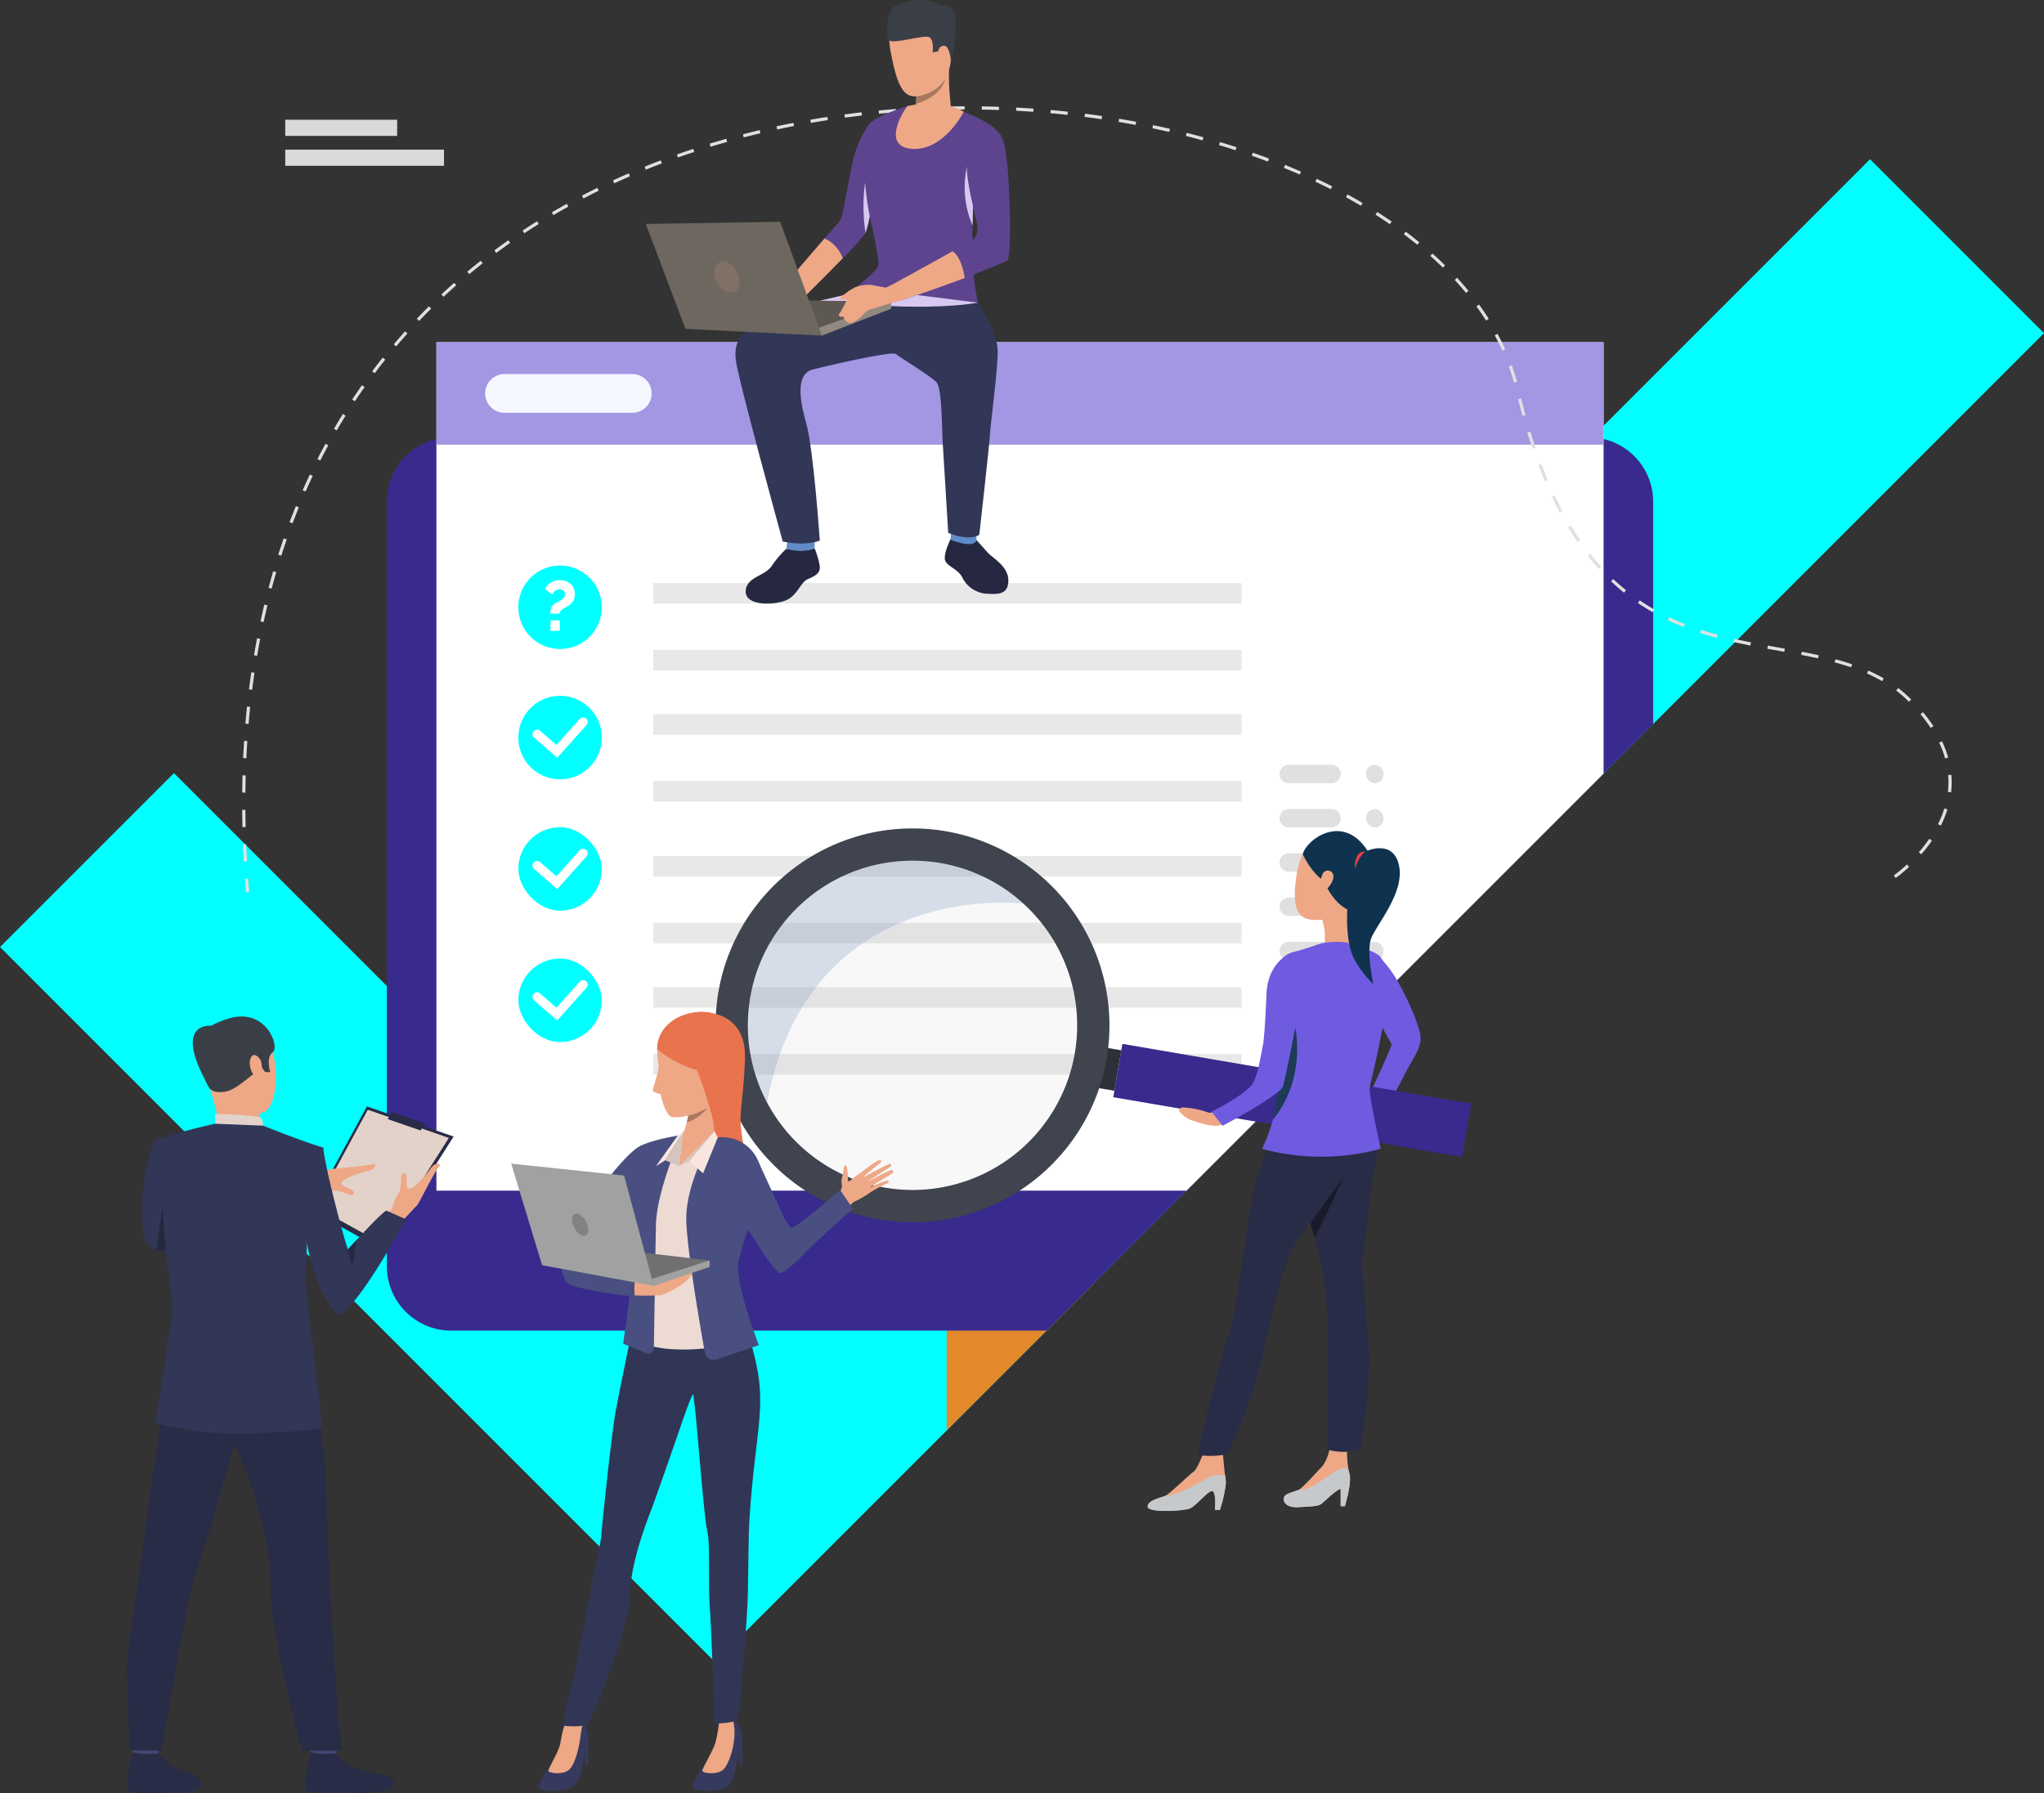 <svg xmlns="http://www.w3.org/2000/svg" width="408.72" height="358.555" viewBox="0 0 408.72 358.555">
  <rect x="0" y="0" width="408.72" height="358.555" fill="#333333" stroke="none"/>
  <g id="Grupo_56420" data-name="Grupo 56420" transform="translate(-303.931 -95.829)">
    <g id="Grupo_56222" data-name="Grupo 56222" transform="translate(303.931 127.669)">
      <path id="Trazado_103442" data-name="Trazado 103442" d="M746.384,294.49l-190.1,190.1-9.354,9.354-19.97,19.97L480.654,560.22,337.664,417.231l34.784-34.776,42.572,42.572,40.916,40.916,24.717,24.717,24.717-24.717L655.984,315.321,711.6,259.706Z" transform="translate(-337.664 -259.706)" fill="aqua"/>
    </g>
    <g id="Grupo_56223" data-name="Grupo 56223" transform="translate(493.231 318.994)">
      <path id="Trazado_103443" data-name="Trazado 103443" d="M1341.292,1244.431v33.554l-9.354,9.354-19.97,19.97v-62.879Z" transform="translate(-1311.968 -1244.431)" fill="#e3892b"/>
    </g>
    <g id="Grupo_56224" data-name="Grupo 56224" transform="translate(381.287 183.268)">
      <path id="Trazado_103444" data-name="Trazado 103444" d="M989.019,558.744V603.2l-121.3,121.3H748.686a12.881,12.881,0,0,1-12.879-12.879V558.744a12.875,12.875,0,0,1,12.879-12.879H976.14c.213,0,.418.009.631.017A12.876,12.876,0,0,1,989.019,558.744Z" transform="translate(-735.807 -545.865)" fill="#392a8d"/>
    </g>
    <g id="Grupo_56225" data-name="Grupo 56225" transform="translate(391.198 164.257)">
      <path id="Trazado_103445" data-name="Trazado 103445" d="M1020.208,448.018v86.259l-83.39,83.39h-150V448.018Z" transform="translate(-786.819 -448.018)" fill="#fff"/>
    </g>
    <g id="Grupo_56226" data-name="Grupo 56226" transform="translate(391.2 164.255)">
      <rect id="Rectángulo_5455" data-name="Rectángulo 5455" width="233.385" height="20.491" transform="translate(233.385 20.491) rotate(180)" fill="#a397e3"/>
    </g>
    <path id="Rectángulo_5456" data-name="Rectángulo 5456" d="M3.871,0H29.416a3.871,3.871,0,0,1,3.871,3.871v0a3.871,3.871,0,0,1-3.871,3.871H3.871A3.871,3.871,0,0,1,0,3.872v0A3.871,3.871,0,0,1,3.871,0Z" transform="translate(400.948 170.628)" fill="#f5f7ff"/>
    <g id="Grupo_56229" data-name="Grupo 56229" transform="translate(634.658 345.83)">
      <g id="Grupo_56228" data-name="Grupo 56228">
        <g id="Grupo_56227" data-name="Grupo 56227">
          <path id="Trazado_103446" data-name="Trazado 103446" d="M2039.9,1382.552a.021.021,0,0,1,.012,0C2039.866,1382.573,2039.859,1382.575,2039.9,1382.552Z" transform="translate(-2039.874 -1382.551)" fill="#323657"/>
        </g>
      </g>
    </g>
    <g id="Grupo_56240" data-name="Grupo 56240" transform="translate(352.36 117.087)">
      <path id="Trazado_103450" data-name="Trazado 103450" d="M587.684,362.448c-.076-.915-.147-1.84-.212-2.748l.636-.045c.064.906.135,1.828.211,2.741Zm329.87-2.9-.363-.524a26.532,26.532,0,0,0,2.623-2.175l.434.467A26.648,26.648,0,0,1,917.554,359.548Zm-330.3-3.29c-.064-1.148-.12-2.307-.165-3.445l.637-.025c.045,1.135.1,2.29.165,3.435Zm335.417-1.441-.48-.419a29.546,29.546,0,0,0,2.093-2.69l.526.361A30.257,30.257,0,0,1,922.671,354.818Zm-335.692-5.451c-.027-1.149-.045-2.309-.054-3.448l.638,0c.008,1.135.026,2.292.053,3.438Zm339.609-.3-.57-.286a20.93,20.93,0,0,0,1.276-3.139l.609.19A21.594,21.594,0,0,1,926.588,349.071Zm-339.021-6.594-.638-.006c.012-1.15.033-2.31.065-3.448l.637.018C587.6,340.174,587.579,341.331,587.567,342.477Zm341.066-.06-.633-.073a17.107,17.107,0,0,0,.114-1.962c0-.468-.02-.943-.059-1.41l.635-.053c.041.485.062.978.062,1.464A17.694,17.694,0,0,1,928.634,342.417Zm-1.187-6.767a20.093,20.093,0,0,0-1.2-3.165l.576-.275a20.761,20.761,0,0,1,1.24,3.266Zm-339.688-.045-.637-.03c.053-1.148.117-2.307.191-3.443l.636.041C587.875,333.306,587.811,334.46,587.759,335.605Zm336.807-6.07a30.356,30.356,0,0,0-2.043-2.724l.489-.41a30.976,30.976,0,0,1,2.086,2.781ZM588.2,328.747l-.635-.053c.1-1.146.206-2.3.324-3.433l.634.066C588.409,326.455,588.3,327.605,588.2,328.747ZM920.209,324.3l-.277-.273a25.1,25.1,0,0,0-2.267-1.96l.388-.506a25.718,25.718,0,0,1,2.325,2.01l.281.277Zm-331.291-2.388-.633-.079c.143-1.14.3-2.29.464-3.417l.631.092C589.216,319.632,589.06,320.777,588.918,321.914Zm325.929-1.726a31.043,31.043,0,0,0-3.03-1.536l.258-.584a31.737,31.737,0,0,1,3.093,1.568Zm-6.209-2.769c-1.031-.35-2.1-.673-3.274-.988l.165-.616c1.187.318,2.271.645,3.315,1Zm-6.607-1.795c-1.014-.223-2.115-.447-3.367-.687l.12-.626c1.257.241,2.364.466,3.384.69Zm-312.116-.508-.629-.106c.192-1.134.4-2.276.612-3.394l.626.12C590.311,312.851,590.106,313.988,589.915,315.117Zm305.364-.8-1.028-.184q-1.176-.211-2.364-.426l.114-.627q1.186.216,2.362.425l1.028.184Zm-6.782-1.251c-1.218-.242-2.323-.476-3.378-.717l.142-.622c1.049.239,2.149.472,3.36.713Zm-6.732-1.548c-1.146-.309-2.261-.64-3.315-.982l.2-.607c1.044.339,2.148.667,3.284.973Zm-6.571-2.147c-1.088-.428-2.156-.89-3.175-1.374l.274-.576c1.005.477,2.06.934,3.135,1.356Zm-283.984-1-.624-.134c.242-1.124.5-2.255.766-3.363l.62.149C591.707,306.125,591.451,307.252,591.21,308.371Zm277.742-1.976c-1-.573-1.99-1.189-2.934-1.832l.359-.527c.93.634,1.9,1.241,2.891,1.805ZM863.24,302.5c-.888-.716-1.764-1.482-2.6-2.275l.438-.463c.827.782,1.69,1.536,2.565,2.242Zm-270.425-.809-.616-.164c.3-1.11.607-2.228.927-3.322l.612.179C593.419,299.476,593.108,300.589,592.815,301.694Zm265.4-3.935c-.761-.838-1.512-1.725-2.231-2.638l.5-.394c.709.9,1.451,1.777,2.2,2.6ZM594.742,295.1l-.608-.194c.35-1.094.718-2.195,1.093-3.272l.6.21C595.456,292.919,595.09,294.015,594.742,295.1Zm259.2-2.765c-.638-.929-1.268-1.905-1.87-2.9l.546-.33c.6.987,1.219,1.953,1.85,2.871ZM597,288.62l-.6-.226c.406-1.073.831-2.154,1.263-3.21l.59.241C597.829,286.478,597.406,287.552,597,288.62Zm253.364-2.186c-.53-.992-1.052-2.029-1.551-3.083l.576-.273c.5,1.044,1.012,2.072,1.537,3.056ZM599.6,282.267l-.583-.257c.463-1.05.947-2.106,1.436-3.137l.576.273C600.543,280.172,600.063,281.221,599.6,282.267ZM847.4,280.2c-.438-1.035-.869-2.113-1.281-3.2l.6-.226c.41,1.082.838,2.152,1.272,3.18Zm-244.859-4.137-.568-.289c.52-1.021,1.062-2.048,1.609-3.052l.56.306C603.6,274.028,603.063,275.05,602.545,276.066Zm242.413-2.311c-.362-1.064-.717-2.169-1.058-3.282l.61-.186c.338,1.107.692,2.205,1.051,3.263Zm-239.125-3.714-.551-.321c.578-.991,1.178-1.985,1.782-2.955l.541.337C607,268.066,606.408,269.055,605.833,270.041Zm237.107-2.881c-.3-1.085-.592-2.208-.873-3.338l.619-.154c.279,1.125.571,2.243.869,3.323Zm-233.478-2.944-.531-.353c.633-.954,1.29-1.911,1.951-2.846l.521.368C610.746,262.314,610.093,263.266,609.463,264.215Zm231.773-3.723c-.3-1.084-.654-2.176-1.044-3.244l.6-.219c.4,1.084.752,2.191,1.059,3.291Zm-227.81-1.881-.51-.383c.689-.916,1.4-1.833,2.115-2.727l.5.4C614.819,256.788,614.111,257.7,613.426,258.611ZM838.9,254.088c-.464-1.024-.975-2.053-1.521-3.059l.561-.3c.553,1.019,1.071,2.062,1.541,3.1Zm-221.188-.837-.486-.413c.741-.873,1.505-1.747,2.272-2.6l.474.427C619.209,251.513,618.449,252.382,617.712,253.25Zm4.594-5.1-.461-.44c.791-.828,1.6-1.656,2.42-2.461l.448.454C623.9,246.5,623.092,247.326,622.306,248.15Zm213.343-.069c-.6-.949-1.247-1.9-1.921-2.83l.516-.375c.682.939,1.336,1.9,1.944,2.863Zm-208.46-4.756-.435-.466c.836-.78,1.7-1.56,2.558-2.318l.421.479C628.877,241.774,628.021,242.549,627.189,243.325Zm204.446-.782c-.713-.868-1.468-1.738-2.245-2.585l.47-.431c.785.855,1.548,1.734,2.268,2.612Zm-199.293-3.754-.408-.49c.879-.731,1.782-1.46,2.685-2.169l.394.5C634.115,237.336,633.216,238.062,632.342,238.788Zm194.667-1.294c-.8-.788-1.643-1.576-2.5-2.343l.425-.476c.866.774,1.715,1.569,2.523,2.364Zm-189.275-2.94-.38-.512c.915-.679,1.854-1.356,2.792-2.012l.366.522C639.578,233.206,638.643,233.88,637.733,234.555ZM821.9,232.925c-.873-.712-1.782-1.423-2.7-2.113l.382-.51c.928.695,1.844,1.411,2.723,2.129Zm-178.556-2.3-.352-.532c.952-.629,1.927-1.256,2.9-1.862l.337.541C645.262,229.376,644.292,230,643.344,230.625Zm173.068-1.815c-.927-.64-1.889-1.278-2.86-1.9l.343-.538c.977.623,1.946,1.266,2.88,1.91ZM649.162,227l-.323-.55c.982-.578,1.989-1.153,2.994-1.71l.309.558C651.142,225.848,650.139,226.421,649.162,227Zm161.463-1.877c-.971-.573-1.975-1.144-2.985-1.7l.306-.559c1.016.556,2.026,1.13,3,1.707Zm-155.46-1.452-.3-.565c1.013-.529,2.048-1.053,3.078-1.559l.281.572C657.2,222.618,656.173,223.14,655.165,223.667ZM804.6,221.819c-1.006-.511-2.044-1.02-3.085-1.511l.272-.577c1.047.494,2.09,1.005,3.1,1.519ZM661.33,220.638l-.267-.579c1.036-.478,2.1-.952,3.151-1.409l.253.585C663.417,219.69,662.362,220.162,661.33,220.638Zm137.062-1.753c-1.036-.454-2.1-.9-3.165-1.338l.241-.591c1.069.436,2.139.888,3.18,1.344Zm-130.755-.977-.24-.591c1.058-.429,2.139-.853,3.214-1.26l.226.6C669.767,217.058,668.69,217.48,667.637,217.908Zm124.392-1.616c-1.061-.4-2.148-.8-3.229-1.176l.211-.6c1.086.381,2.178.778,3.244,1.181Zm-117.964-.82-.213-.6c1.078-.381,2.177-.756,3.268-1.114l.2.606C676.233,214.718,675.138,215.091,674.065,215.471Zm111.478-1.453c-1.08-.35-2.184-.694-3.281-1.022l.183-.611c1.1.33,2.211.675,3.3,1.027Zm-104.947-.7-.186-.61c1.093-.333,2.208-.66,3.312-.971l.173.614C682.8,212.665,681.685,212.991,680.6,213.323Zm98.362-1.276c-1.1-.3-2.215-.6-3.324-.876l.156-.618c1.114.281,2.237.577,3.337.88Zm-91.744-.589-.16-.617c1.1-.286,2.23-.566,3.349-.831l.147.621C689.435,210.895,688.313,211.174,687.214,211.458Zm85.078-1.092c-1.11-.255-2.239-.5-3.358-.736l.13-.624c1.123.234,2.257.483,3.371.739Zm-78.39-.494-.134-.623c1.118-.241,2.254-.475,3.379-.694l.122.626C696.148,209.4,695.016,209.631,693.9,209.872Zm71.659-.909c-1.118-.21-2.257-.412-3.385-.6l.105-.629c1.132.189,2.275.392,3.4.6Zm-64.914-.406-.11-.628c1.122-.2,2.267-.384,3.4-.559l.1.63C702.906,208.174,701.766,208.362,700.647,208.557Zm58.132-.729c-1.126-.166-2.272-.323-3.406-.468l.081-.632c1.138.145,2.288.3,3.418.47Zm-51.343-.32-.085-.632c1.133-.153,2.283-.3,3.419-.427l.073.634C709.712,207.213,708.565,207.357,707.437,207.509Zm44.522-.552c-1.135-.123-2.286-.237-3.422-.339l.057-.635c1.139.1,2.295.216,3.433.34Zm-37.7-.234-.061-.635c1.138-.11,2.292-.209,3.43-.3l.049.636C716.541,206.514,715.391,206.614,714.257,206.722Zm30.853-.38c-1.135-.08-2.29-.151-3.432-.211l.033-.637c1.146.06,2.3.131,3.444.212Zm-24.012-.148-.037-.637c1.139-.066,2.295-.123,3.437-.169l.025.637C723.385,206.071,722.233,206.128,721.1,206.194Zm17.144-.21c-1.138-.038-2.293-.067-3.432-.084l.01-.638c1.143.018,2.3.046,3.444.084Zm-10.293-.063-.014-.637c1.138-.024,2.294-.039,3.438-.042l0,.638C730.236,205.882,729.083,205.9,727.95,205.921Z" transform="translate(-586.925 -205.241)" fill="#e0e0e0"/>
    </g>
    <rect id="Rectángulo_5472" data-name="Rectángulo 5472" width="22.381" height="3.233" transform="translate(360.965 119.774)" fill="#d9d9d9"/>
    <rect id="Rectángulo_5473" data-name="Rectángulo 5473" width="31.748" height="3.233" transform="translate(360.965 125.75)" fill="#d9d9d9"/>
    <g id="Grupo_56295" data-name="Grupo 56295" transform="translate(407.58 208.911)">
      <g id="Grupo_56276" data-name="Grupo 56276" transform="translate(26.976 3.513)">
        <rect id="Rectángulo_5474" data-name="Rectángulo 5474" width="117.632" height="4.097" fill="#e8e8e8"/>
        <rect id="Rectángulo_5475" data-name="Rectángulo 5475" width="117.632" height="4.097" transform="translate(0 13.351)" fill="#e8e8e8"/>
        <rect id="Rectángulo_5476" data-name="Rectángulo 5476" width="117.632" height="4.097" transform="translate(0 26.23)" fill="#e8e8e8"/>
        <rect id="Rectángulo_5477" data-name="Rectángulo 5477" width="117.632" height="4.097" transform="translate(0 39.581)" fill="#e8e8e8"/>
        <rect id="Rectángulo_5478" data-name="Rectángulo 5478" width="117.632" height="4.097" transform="translate(0 54.58)" fill="#e8e8e8"/>
        <rect id="Rectángulo_5479" data-name="Rectángulo 5479" width="117.632" height="4.097" transform="translate(0 67.931)" fill="#e8e8e8"/>
        <rect id="Rectángulo_5480" data-name="Rectángulo 5480" width="117.632" height="4.097" transform="translate(0 80.811)" fill="#e8e8e8"/>
        <rect id="Rectángulo_5481" data-name="Rectángulo 5481" width="117.632" height="4.097" transform="translate(0 94.162)" fill="#e8e8e8"/>
      </g>
      <path id="Trazado_103574" data-name="Trazado 103574" d="M8.346,0h0a8.346,8.346,0,0,1,8.346,8.346h0a8.346,8.346,0,0,1-8.346,8.346h0A8.346,8.346,0,1,1,8.346,0Z" transform="translate(0)" fill="aqua"/>
      <g id="Grupo_56282" data-name="Grupo 56282" transform="translate(0 52.324)">
        <rect id="Rectángulo_5483" data-name="Rectángulo 5483" width="16.692" height="16.692" rx="8.346" fill="aqua"/>
        <g id="Grupo_56281" data-name="Grupo 56281" transform="translate(2.831 4.312)">
          <g id="Grupo_56280" data-name="Grupo 56280">
            <g id="Grupo_56279" data-name="Grupo 56279">
              <g id="Grupo_56278" data-name="Grupo 56278">
                <g id="Grupo_56277" data-name="Grupo 56277">
                  <path id="Trazado_103460" data-name="Trazado 103460" d="M890.647,977.411l-4.632-4.025a.911.911,0,0,1,1.2-1.376l3.276,2.846,4.656-5.21a.911.911,0,1,1,1.359,1.214Z" transform="translate(-885.702 -969.343)" fill="#fff"/>
                </g>
              </g>
            </g>
          </g>
        </g>
      </g>
      <g id="Grupo_56293" data-name="Grupo 56293" transform="translate(0 26.059)">
        <path id="Rectángulo_5484" data-name="Rectángulo 5484" d="M8.346,0h0a8.346,8.346,0,0,1,8.346,8.346v0a8.346,8.346,0,0,1-8.346,8.346h0A8.346,8.346,0,0,1,0,8.346v0A8.346,8.346,0,0,1,8.346,0Z" fill="aqua"/>
        <g id="Grupo_56287" data-name="Grupo 56287" transform="translate(2.831 4.312)">
          <g id="Grupo_56286" data-name="Grupo 56286">
            <g id="Grupo_56285" data-name="Grupo 56285">
              <g id="Grupo_56284" data-name="Grupo 56284">
                <g id="Grupo_56283" data-name="Grupo 56283">
                  <path id="Trazado_103461" data-name="Trazado 103461" d="M890.647,842.23l-4.632-4.025a.911.911,0,0,1,1.2-1.375l3.276,2.846,4.656-5.21a.911.911,0,1,1,1.359,1.214Z" transform="translate(-885.702 -834.162)" fill="#fff"/>
                </g>
              </g>
            </g>
          </g>
        </g>
        <rect id="Rectángulo_5485" data-name="Rectángulo 5485" width="16.692" height="16.692" rx="8.346" transform="translate(0 52.529)" fill="aqua"/>
        <g id="Grupo_56292" data-name="Grupo 56292" transform="translate(2.831 56.841)">
          <g id="Grupo_56291" data-name="Grupo 56291">
            <g id="Grupo_56290" data-name="Grupo 56290">
              <g id="Grupo_56289" data-name="Grupo 56289">
                <g id="Grupo_56288" data-name="Grupo 56288">
                  <path id="Trazado_103462" data-name="Trazado 103462" d="M890.647,1112.593l-4.632-4.024a.911.911,0,0,1,1.2-1.376l3.276,2.846,4.656-5.21a.911.911,0,1,1,1.359,1.214Z" transform="translate(-885.702 -1104.525)" fill="#fff"/>
                </g>
              </g>
            </g>
          </g>
        </g>
      </g>
      <g id="Grupo_56294" data-name="Grupo 56294" transform="translate(5.339 2.926)">
        <path id="Trazado_103463" data-name="Trazado 103463" d="M899.668,699.6a4.4,4.4,0,0,1,.042-.621,2.207,2.207,0,0,1,.162-.572,1.792,1.792,0,0,1,.346-.515,2.291,2.291,0,0,1,.593-.438l.487-.261a4.975,4.975,0,0,0,.593-.374,2.471,2.471,0,0,0,.5-.487.982.982,0,0,0,.212-.614.865.865,0,0,0-.339-.727,1.237,1.237,0,0,0-.777-.261,1.136,1.136,0,0,0-.5.106,1.886,1.886,0,0,0-.4.254,1.672,1.672,0,0,0-.3.332l-.226.325-1.454-1.017a2.817,2.817,0,0,1,1.165-1.342,3.424,3.424,0,0,1,1.8-.48,3.849,3.849,0,0,1,1.073.155,2.743,2.743,0,0,1,.96.494,2.571,2.571,0,0,1,.692.875,2.881,2.881,0,0,1,.268,1.3,2.547,2.547,0,0,1-.332,1.349,2.979,2.979,0,0,1-.981.953,6.057,6.057,0,0,1-.6.353,5.671,5.671,0,0,0-.558.325,1.6,1.6,0,0,0-.409.381.835.835,0,0,0-.156.508Zm.042,3.46v-2.118h1.85v2.118Z" transform="translate(-898.609 -692.906)" fill="#fff"/>
      </g>
    </g>
    <g id="Grupo_56299" data-name="Grupo 56299" transform="translate(433.053 95.829)">
      <path id="Trazado_103464" data-name="Trazado 103464" d="M1113.25,660.225a19.1,19.1,0,0,0-2.924,3.426c-1.384,2.075-5.056,2.185-5.213,5.018s4.993,2.92,7.7,2,3.113-3.689,4.748-4.381,2.484-1.252,2.358-2.6a16.465,16.465,0,0,0-1.031-3.542,11.146,11.146,0,0,1-1.613.39A13.37,13.37,0,0,1,1113.25,660.225Z" transform="translate(-1085.122 -550.499)" fill="#252840"/>
      <path id="Trazado_103465" data-name="Trazado 103465" d="M1163.094,231.3s-1.036,6.163-1.871,10.234h0a24.41,24.41,0,0,1-.834,3.369,47.387,47.387,0,0,1-4.565,5.058c-4.177,4.3-9.7,9.715-9.7,9.715l-2.157-4.1s4.9-5.747,8.226-9.582c1.538-1.775,2.738-3.139,2.958-3.336.695-.622,1.5-6.746,2.635-11.792a20.329,20.329,0,0,1,3.405-7.835Z" transform="translate(-1116.433 -198.319)" fill="#5e448f"/>
      <path id="Trazado_103466" data-name="Trazado 103466" d="M1155.824,345.184c-4.177,4.3-9.7,9.715-9.7,9.715l-2.157-4.1s4.9-5.747,8.226-9.582A6.969,6.969,0,0,1,1155.824,345.184Z" transform="translate(-1116.433 -293.544)" fill="#eea886"/>
      <g id="Grupo_56296" data-name="Grupo 56296" transform="translate(59.804 107.897)">
        <path id="Trazado_103467" data-name="Trazado 103467" d="M1316.418,651.3s1.418,1.569,2.257,2.52,4.052,2.651,4.07,5.475c.019,3.063-2.37,2.794-4.5,2.682a5.874,5.874,0,0,1-4.748-3.315c-.9-1.734-3.276-2.19-3.444-3.588s1.1-3.916,1.1-3.916Z" transform="translate(-1310.042 -651.162)" fill="#252840"/>
      </g>
      <path id="Trazado_103468" data-name="Trazado 103468" d="M1316.076,637.745l-.274,2.607s4.437,1.933,5.257.141l-.19-2.322Z" transform="translate(-1254.879 -532.455)" fill="#5f8cc9"/>
      <path id="Trazado_103469" data-name="Trazado 103469" d="M1147.25,650.861l-.242,1.887a9.3,9.3,0,0,0,5.635-.084l.06-1.678Z" transform="translate(-1118.881 -543.022)" fill="#5f8cc9"/>
      <path id="Trazado_103470" data-name="Trazado 103470" d="M1226.384,244.284c.154.548-28.4,0-28.4,0s7.9-5.749,8.411-7.285-2.011-10.751-2.34-13.749c-.264-2.4-.923-13.133.658-14.773,1.653-1.714,7.606-3.51,7.606-3.51l8.678.322a13.631,13.631,0,0,1,2.456.775c1.024.475,6.879,2.561,7.83,5.486s-5.842,12.331-5.842,12.331-.013.423-.034,1.115h0c-.027.924-.065,2.327-.1,3.85-.045,1.972-.085,4.143-.085,5.73A56.619,56.619,0,0,0,1226.384,244.284Z" transform="translate(-1159.953 -183.762)" fill="#5e448f"/>
      <path id="Trazado_103471" data-name="Trazado 103471" d="M1143.032,401.2s3.884,5.7,3.939,9.6-1.439,14.692-1.548,16.831S1143.3,447.6,1143.3,447.6s-1.554,1.444-6.216-.366c0,0-1.029-16.905-1.139-18.715s-.11-10.147-1.152-11.353-7.35-4.991-8.172-5.7-15.155,2.708-16.657,3.1c-3.889,1.008-2.116,7.775-1.256,10.808,1.439,5.075,2.7,23.4,2.7,23.4s-2.77,1.18-7.409.183c0,0-9.11-33.093-9.4-36.384s-.436-8.717,22.015-12.842Z" transform="translate(-1076.601 -340.678)" fill="#323657"/>
      <path id="Trazado_103472" data-name="Trazado 103472" d="M1258.854,107.428s-7.534-1.7-5.813,7.782,3.532,10.226,8.078,8.264,4.138-8.036,4.367-11.015S1261.257,107.532,1258.854,107.428Z" transform="translate(-1204.106 -105.079)" fill="#eea886"/>
      <path id="Trazado_103473" data-name="Trazado 103473" d="M1273.758,167.959s3.336,3.537,8.609.323c0,0-1.179-7.665-.558-11.4s-6.88,5.785-6.88,5.785c.1.052.164.408.179.915a10.21,10.21,0,0,1-.079,1.519C1274.875,166.343,1274.488,167.653,1273.758,167.959Z" transform="translate(-1221.004 -144.32)" fill="#eea886"/>
      <path id="Trazado_103474" data-name="Trazado 103474" d="M1304.524,138.47a.961.961,0,0,1,1.886.111c.133,1.254-.751,3.455-1.379,3.238S1304.388,139.624,1304.524,138.47Z" transform="translate(-1245.737 -129.597)" fill="#eea886"/>
      <path id="Trazado_103475" data-name="Trazado 103475" d="M1263.3,108.073s-.194-2.987-1.285-3.081-1.259,1.11-1.259,1.11l-1.1.208s.348-2.618-.741-3.075-7.058,1.441-7.933.673-.463-6.079,1.118-6.806,5.95-2.355,9.15-.189c0,0,2.495-.284,2.865,1.729S1263.98,106.576,1263.3,108.073Z" transform="translate(-1202.289 -95.829)" fill="#3a3f47"/>
      <path id="Trazado_103476" data-name="Trazado 103476" d="M1280.3,182.035c5.44-1.678,5.85-4.953,5.856-5-1.791,3.078-5.777,3.485-5.777,3.485A10.21,10.21,0,0,1,1280.3,182.035Z" transform="translate(-1226.276 -161.254)" fill="#a77860"/>
      <path id="Trazado_103477" data-name="Trazado 103477" d="M1273.217,203.987s-3.984,7.93-10.419,7.418-1.1-8.483-.8-8.557C1262.315,202.768,1268.594,201.2,1273.217,203.987Z" transform="translate(-1209.628 -181.644)" fill="#eea886"/>
      <path id="Trazado_103478" data-name="Trazado 103478" d="M1181.175,395.1s19.719,2.431,31.665.4l-22.827-2.852S1189.879,393.232,1181.175,395.1Z" transform="translate(-1146.409 -334.98)" fill="#d7c8f2"/>
      <path id="Trazado_103479" data-name="Trazado 103479" d="M1250.99,388.027l-1.469.744s.334,2.333,1.139,3.04l1.648-.42S1251.965,388.832,1250.99,388.027Z" transform="translate(-1201.476 -331.255)" fill="#eea886"/>
      <path id="Trazado_103480" data-name="Trazado 103480" d="M1279.9,259.942c-.294.34-4.17,1.9-8.55,3.586h0c-5.983,2.3-12.732,4.485-12.732,4.485l-1.536-3.293s7.068-3.84,11.843-6.533c2.256-1.272,4-2.288,4.247-2.523.768-.732.967-1.9.4-3.949s-1.865-11.445-2.011-12.542.366-4.022,3.108-4.169a8.232,8.232,0,0,1,4.138.628s.689.286,1.2,6.941S1280.594,259.137,1279.9,259.942Z" transform="translate(-1207.567 -207.948)" fill="#5e448f"/>
      <path id="Trazado_103481" data-name="Trazado 103481" d="M1332.19,274.738h0c-.026.924-.065,2.327-.1,3.85a19.232,19.232,0,0,1-1.1-11.885C1330.7,268.484,1332.169,274.651,1332.19,274.738Z" transform="translate(-1266.736 -233.504)" fill="#d7c8f2"/>
      <path id="Trazado_103482" data-name="Trazado 103482" d="M1227.52,290.373h0a24.471,24.471,0,0,1-.834,3.369,34.816,34.816,0,0,1-.092-10.089A56.942,56.942,0,0,0,1227.52,290.373Z" transform="translate(-1182.73 -247.16)" fill="#d7c8f2"/>
      <path id="Trazado_103483" data-name="Trazado 103483" d="M1271.349,359.742h0c-5.983,2.3-12.949,4.556-12.949,4.556l-1.319-3.364s7.068-3.84,11.843-6.533C1268.924,354.4,1270.662,355.247,1271.349,359.742Z" transform="translate(-1207.567 -304.162)" fill="#eea886"/>
      <path id="Trazado_103484" data-name="Trazado 103484" d="M1138.668,404.636l-28.027-.412,14.151,7.185Z" transform="translate(-1089.579 -344.305)" fill="#5e5853"/>
      <path id="Trazado_103485" data-name="Trazado 103485" d="M1178.924,413.119l13.876-5.375v-1.4l-14.973,5.4Z" transform="translate(-1143.712 -346.015)" fill="#91887f"/>
      <g id="Grupo_56297" data-name="Grupo 56297" transform="translate(38.594 56.942)">
        <path id="Trazado_103486" data-name="Trazado 103486" d="M1210.647,389.528s-1.75-.272-2.961-.554c-.937-.218-3.265.082-3.858.683s-2.479,4.788-2.836,5.044.183.847.809.55c0,0,.575,1.832,1.995,1.146s2.383-2.183,3.126-2.447,5.072-1.595,5.072-1.595S1211.762,389.082,1210.647,389.528Z" transform="translate(-1200.879 -388.903)" fill="#eea886"/>
      </g>
      <g id="Grupo_56298" data-name="Grupo 56298" transform="translate(38.72 57.422)">
        <path id="Trazado_103487" data-name="Trazado 103487" d="M1204.78,391.371a12.254,12.254,0,0,0-1.418.785c-.294.242-1.484,1.133-1.772,1.343s.435.806,2.562-.116S1204.78,391.371,1204.78,391.371Z" transform="translate(-1201.529 -391.371)" fill="#eea886"/>
      </g>
      <path id="Trazado_103488" data-name="Trazado 103488" d="M1037.452,346.815l-8.337-22.762-26.875.439,7.945,20.975Z" transform="translate(-1002.24 -279.71)" fill="#6e6760"/>
      <path id="Trazado_103489" data-name="Trazado 103489" d="M1077.4,367.088c.82,1.639.572,3.425-.553,3.988s-2.7-.309-3.523-1.949-.572-3.425.553-3.988S1076.575,365.448,1077.4,367.088Z" transform="translate(-1059.119 -312.676)" fill="#807066"/>
    </g>
    <g id="Grupo_56306" data-name="Grupo 56306" transform="translate(559.791 248.751)">
      <g id="Grupo_56300" data-name="Grupo 56300" transform="translate(0 0)">
        <path id="Rectángulo_5486" data-name="Rectángulo 5486" d="M1.845,0H10.4a1.844,1.844,0,0,1,1.844,1.844v0A1.845,1.845,0,0,1,10.4,3.69H1.845A1.845,1.845,0,0,1,0,1.845v0A1.845,1.845,0,0,1,1.845,0Z" fill="#e0e0e0"/>
      </g>
      <g id="Grupo_56301" data-name="Grupo 56301" transform="translate(0 8.848)">
        <path id="Rectángulo_5487" data-name="Rectángulo 5487" d="M1.845,0H10.4a1.844,1.844,0,0,1,1.844,1.844v0A1.845,1.845,0,0,1,10.4,3.69H1.845A1.845,1.845,0,0,1,0,1.845v0A1.845,1.845,0,0,1,1.845,0Z" fill="#e0e0e0"/>
      </g>
      <g id="Grupo_56302" data-name="Grupo 56302" transform="translate(0 17.696)">
        <path id="Rectángulo_5488" data-name="Rectángulo 5488" d="M1.845,0H10.4a1.844,1.844,0,0,1,1.844,1.844v0A1.845,1.845,0,0,1,10.4,3.69H1.845A1.845,1.845,0,0,1,0,1.845v0A1.845,1.845,0,0,1,1.845,0Z" fill="#e0e0e0"/>
      </g>
      <g id="Grupo_56303" data-name="Grupo 56303" transform="translate(0 26.543)">
        <path id="Rectángulo_5489" data-name="Rectángulo 5489" d="M1.845,0H10.4a1.844,1.844,0,0,1,1.844,1.844v0A1.845,1.845,0,0,1,10.4,3.69H1.845A1.845,1.845,0,0,1,0,1.845v0A1.845,1.845,0,0,1,1.845,0Z" fill="#e0e0e0"/>
      </g>
      <g id="Grupo_56304" data-name="Grupo 56304" transform="translate(0 35.391)">
        <path id="Rectángulo_5490" data-name="Rectángulo 5490" d="M1.845,0H10.4a1.844,1.844,0,0,1,1.844,1.844v0A1.845,1.845,0,0,1,10.4,3.69H1.845A1.845,1.845,0,0,1,0,1.845v0A1.845,1.845,0,0,1,1.845,0Z" fill="#e0e0e0"/>
      </g>
      <g id="Grupo_56305" data-name="Grupo 56305" transform="translate(0 44.239)">
        <path id="Rectángulo_5491" data-name="Rectángulo 5491" d="M1.845,0H10.4a1.844,1.844,0,0,1,1.844,1.844v0A1.845,1.845,0,0,1,10.4,3.69H1.845A1.845,1.845,0,0,1,0,1.845v0A1.845,1.845,0,0,1,1.845,0Z" fill="#e0e0e0"/>
      </g>
    </g>
    <g id="Grupo_56313" data-name="Grupo 56313" transform="translate(577.09 248.751)">
      <g id="Grupo_56307" data-name="Grupo 56307" transform="translate(0 0)">
        <rect id="Rectángulo_5492" data-name="Rectángulo 5492" width="3.484" height="3.69" rx="1.742" fill="#e0e0e0"/>
      </g>
      <g id="Grupo_56308" data-name="Grupo 56308" transform="translate(0 8.848)">
        <rect id="Rectángulo_5493" data-name="Rectángulo 5493" width="3.484" height="3.69" rx="1.742" fill="#e0e0e0"/>
      </g>
      <g id="Grupo_56309" data-name="Grupo 56309" transform="translate(0 17.696)">
        <rect id="Rectángulo_5494" data-name="Rectángulo 5494" width="3.484" height="3.69" rx="1.742" fill="#e0e0e0"/>
      </g>
      <g id="Grupo_56310" data-name="Grupo 56310" transform="translate(0 26.543)">
        <path id="Rectángulo_5495" data-name="Rectángulo 5495" d="M1.742,0h0A1.742,1.742,0,0,1,3.484,1.742v.206A1.742,1.742,0,0,1,1.742,3.69h0A1.742,1.742,0,0,1,0,1.948V1.742A1.742,1.742,0,0,1,1.742,0Z" fill="#e0e0e0"/>
      </g>
      <g id="Grupo_56311" data-name="Grupo 56311" transform="translate(0 35.391)">
        <rect id="Rectángulo_5496" data-name="Rectángulo 5496" width="3.484" height="3.69" rx="1.742" fill="#e0e0e0"/>
      </g>
      <g id="Grupo_56312" data-name="Grupo 56312" transform="translate(0 44.239)">
        <rect id="Rectángulo_5497" data-name="Rectángulo 5497" width="3.484" height="3.69" rx="1.742" fill="#e0e0e0"/>
      </g>
    </g>
    <g id="Grupo_56314" data-name="Grupo 56314" transform="translate(440.013 254.475)">
      <path id="Trazado_103490" data-name="Trazado 103490" d="M1740.33,1087.58s-5.232-11.855.838-10.873a22.114,22.114,0,0,1,4.187,5.189c1.606,2.637,4.947,9.613,4.823,11.973s-1.8,4.119-3.615,7.909c0,0-3.767,7.034-3.927,7.881l-3.983-2.068s3.375-6.725,5.754-12.638Z" transform="translate(-1602.196 -1044.728)" fill="#6f5be0"/>
      <rect id="Rectángulo_5498" data-name="Rectángulo 5498" width="70.75" height="10.82" transform="translate(88.354 50.086) rotate(9.72)" fill="#392a8d"/>
      <rect id="Rectángulo_5499" data-name="Rectángulo 5499" width="3.4" height="8.213" transform="translate(84.778 50.8) rotate(9.661)" fill="#2d3038"/>
      <path id="Trazado_103491" data-name="Trazado 103491" d="M1533.244,1601.74h-.987s.329-3.729-.585-3.765-3.18,3.034-4.533,3.509-8.3.877-8.334-.4,2.668-1.792,3.509-2.157,4.936-4.35,5.666-4.826,1.979-3.78,1.979-3.78l3.877-.172s.219,3.089.454,4.724a14.38,14.38,0,0,1,.16,1.531A28.266,28.266,0,0,1,1533.244,1601.74Z" transform="translate(-1425.399 -1458.458)" fill="#eea886"/>
      <path id="Trazado_103492" data-name="Trazado 103492" d="M1671.047,1599.078h-.823v-3.471c-.686.058-2.989,2.238-3.7,2.869s-1.69.6-4.693.793-3.285-1.606-2.81-2.219,2.011-.879,2.81-1.261,3.953-3.939,4.794-4.78a8.729,8.729,0,0,0,1.353-3.25l3.509.306a21.448,21.448,0,0,0,.378,4.053h0a.1.1,0,0,1,0,.014c.034.157.071.312.113.463C1672.5,1594.518,1671.047,1599.078,1671.047,1599.078Z" transform="translate(-1538.223 -1456.534)" fill="#eea886"/>
      <path id="Trazado_103493" data-name="Trazado 103493" d="M1587.211,1230.664a35.082,35.082,0,0,0-1.443,3.929c-.117.792-3.222,8.3-4.12,13.357-.538,3.029-2.022,12.512-2.142,13.717-.206,2.064-1.177,6.618-1.327,8.726-.084,1.178-5.886,19.262-7.291,28.7a17.407,17.407,0,0,0,5.844-.168,98.926,98.926,0,0,0,7.923-23.6,95.089,95.089,0,0,1,4.53-16.214c1.32-3.433,8.795-13.157,9.575-14.249s5.669-7.129,1.04-13.67S1587.211,1230.664,1587.211,1230.664Z" transform="translate(-1467.364 -1166.79)" fill="#292c47"/>
      <path id="Trazado_103494" data-name="Trazado 103494" d="M1682.945,1252.107c-.423,2.816.022,6.515.906,16.81s-1.548,22.76-1.548,22.76a12.356,12.356,0,0,1-6.575,0c.081-.724,0-25.094,0-27.265s-.624-4.636-.784-7.129a50.83,50.83,0,0,0-1.789-8.027c-.267-.958-.542-1.921-.81-2.853h0c-.151-.522-.3-1.036-.441-1.533-1.252-4.343-2.937-21.113-2.937-21.113s9.334-7.518,13.878-.44,2.211,12.224,2.051,13.109S1683.368,1249.292,1682.945,1252.107Z" transform="translate(-1546.386 -1160.452)" fill="#292c47"/>
      <path id="Trazado_103495" data-name="Trazado 103495" d="M1693.083,1306.247c-.073.161-4.723,10.484-5.92,12.274-.267-.958-.542-1.921-.809-2.853h0S1692.927,1306.474,1693.083,1306.247Z" transform="translate(-1560.395 -1229.717)" fill="#191b2b"/>
      <path id="Trazado_103496" data-name="Trazado 103496" d="M1671.047,1614.4h-.823v-3.471c-.686.057-2.989,2.238-3.7,2.869s-1.69.6-4.693.793-3.285-1.606-2.81-2.218,2.011-.879,2.81-1.261c3.212.172,7.132-4.344,9.013-4.335,1,0,.99.559,1.021.663h0a.1.1,0,0,1,0,.014q.051.236.113.463C1672.5,1609.844,1671.047,1614.4,1671.047,1614.4Z" transform="translate(-1538.223 -1471.859)" fill="#c6c9cc"/>
      <path id="Trazado_103497" data-name="Trazado 103497" d="M1533.244,1620.854h-.987s.329-3.729-.585-3.766-3.18,3.034-4.533,3.51-8.3.877-8.334-.4,2.668-1.792,3.509-2.157c2.865-.007,7.524-3.16,8.969-3.8a5.214,5.214,0,0,1,3.008-.255,14.382,14.382,0,0,1,.16,1.532A28.268,28.268,0,0,1,1533.244,1620.854Z" transform="translate(-1425.399 -1477.572)" fill="#c6c9cc"/>
      <path id="Trazado_103498" data-name="Trazado 103498" d="M1697.315,1027.161s1.49,3.941.331,6.986c0,0,5.461-.355,5.668-.993s-.219-6.542.532-8.286S1697.315,1027.161,1697.315,1027.161Z" transform="translate(-1569.227 -1002.656)" fill="#eea886"/>
      <path id="Trazado_103499" data-name="Trazado 103499" d="M1657.441,1065.638s-3.227,1.148-4.686,1.467-4.509,1.764-4.261,7.2a113.648,113.648,0,0,0,1.489,12.5,49.283,49.283,0,0,1-.414,11.179,40.9,40.9,0,0,0,16.838,0s-1.614-4.931-1.572-6.206,5.378-11.774,5.627-13.432,1.324-8.969-1.117-10.584-4.427-1.4-5.461-2.125S1658.951,1065.119,1657.441,1065.638Z" transform="translate(-1529.88 -1035.479)" fill="#6f5be0"/>
      <path id="Trazado_103500" data-name="Trazado 103500" d="M1660.258,1127.495a45.234,45.234,0,0,1-23.737.014,32.714,32.714,0,0,0,2.176-5.843v0a34.99,34.99,0,0,0,.814-3.92h0a35.51,35.51,0,0,0-.327-12.715c1.526-12.557,20.526-16.3,22.047-12.324s-2.949,21.086-3.176,22.553S1660.258,1127.495,1660.258,1127.495Z" transform="translate(-1520.245 -1056.439)" fill="#6f5be0"/>
      <path id="Trazado_103501" data-name="Trazado 103501" d="M1680.222,955.35c-2.2-.753-8.13-1.555-9.65,7.554s1.791,9.266,5.193,9.006,8.723-6.408,9.13-8.276S1686.487,957.5,1680.222,955.35Z" transform="translate(-1547.374 -946.654)" fill="#eea886"/>
      <path id="Trazado_103502" data-name="Trazado 103502" d="M1678.442,955.835s1.813,3.878,4.19,5.229c0,0,1.49,4.121,4.715,5.787,0,0,8.56-5.671,3.593-12.409S1679,953.07,1678.442,955.835Z" transform="translate(-1554.021 -943.641)" fill="#0f324f"/>
      <path id="Trazado_103503" data-name="Trazado 103503" d="M1696.892,992.368a1.118,1.118,0,0,1,2.051.056c.575,1.3-1.491,3.59-2.057,3.467S1696.161,994.167,1696.892,992.368Z" transform="translate(-1568.49 -976.289)" fill="#eea886"/>
      <path id="Trazado_103504" data-name="Trazado 103504" d="M1727.355,969.654c.187-.292,5.856-2.916,7.035,2.567s-4.565,11.859-5.572,14.6.455,9.168.455,9.168-3.456-3.267-4.5-6.687C1723.623,985.547,1723.237,976.077,1727.355,969.654Z" transform="translate(-1590.725 -957.811)" fill="#0f324f"/>
      <path id="Trazado_103505" data-name="Trazado 103505" d="M1734.314,972.271a5.719,5.719,0,0,0-1.959,3.539,4.252,4.252,0,0,1,.374-2.722A1.564,1.564,0,0,1,1734.314,972.271Z" transform="translate(-1597.398 -960.616)" fill="#e54242"/>
      <path id="Trazado_103506" data-name="Trazado 103506" d="M1647.724,1171.63c.361-1.345.831-4.29,1.019-5.552h0a3.193,3.193,0,0,0,.959-1.107c.283-.889,2.483-11.771,2.483-11.771S1654.5,1163.423,1647.724,1171.63Z" transform="translate(-1529.271 -1106.405)" fill="#1d3b54"/>
      <path id="Trazado_103507" data-name="Trazado 103507" d="M1560.338,1234.453s-2.363,1.1-2.914,1.267-1.614-.768-5.528-1.059c-.344-.026-.948.284-.805.738a6.113,6.113,0,0,0,2.575,1.878c.729.189,4.168,1.555,5.845.884a6.874,6.874,0,0,0,2.817-2.8Z" transform="translate(-1451.395 -1171.872)" fill="#eea886"/>
      <path id="Trazado_103508" data-name="Trazado 103508" d="M1600.3,1076.663s-4.526,1.794-4.794,8.085-.514,9.575-.76,10.546-.715,4.874-1.854,7.222c-1.1,2.278-8.385,5.879-8.385,5.879l2.214,2.817s11.434-6.053,12.048-7.908,3.142-14.764,3.343-16.941C1602.272,1084.61,1604.585,1076.793,1600.3,1076.663Z" transform="translate(-1478.334 -1044.74)" fill="#6f5be0"/>
      <path id="Trazado_103509" data-name="Trazado 103509" d="M1146.344,989.574c-.006.168-.018.337-.029.505h6.478c.011-.169.017-.337.023-.505Zm-72.249-1.789c0,.2,0,.389.006.587.012.819.047,1.632.116,2.44a38.439,38.439,0,0,0,1.1,6.727,39.188,39.188,0,0,0,10.347,18.115c.192.2.384.383.575.569.772.743,1.58,1.458,2.417,2.132a39.186,39.186,0,0,0,24.825,8.813c.157,0,.314,0,.471-.006a39.162,39.162,0,0,0,19.572-5.472,39.509,39.509,0,0,0,17.289-21.339c.308-.924.587-1.859.831-2.812a39.6,39.6,0,0,0,.959-5.211v-.006c.041-.378.081-.755.11-1.139.035-.366.064-.732.081-1.1.011-.169.017-.337.023-.505.018-.372.029-.738.035-1.11.005-.227.005-.453.005-.68a39.384,39.384,0,0,0-33.394-38.925c-.366-.058-.732-.11-1.1-.157-.407-.047-.813-.093-1.22-.128-.366-.035-.738-.064-1.1-.087-.848-.058-1.7-.082-2.556-.082-.726,0-1.447.018-2.161.058-1.226.064-2.434.192-3.631.366a39.482,39.482,0,0,0-30.4,23.4c-.058.128-.11.261-.162.389s-.1.25-.151.372c-.3.726-.575,1.464-.825,2.208a38.61,38.61,0,0,0-1.5,5.978c-.1.54-.174,1.086-.25,1.638-.006.093-.017.186-.029.285-.006.006-.006.011-.006.023a1.122,1.122,0,0,0-.012.14,1.408,1.408,0,0,0-.023.163v.041a.348.348,0,0,0-.012.081.86.86,0,0,0-.012.122c-.012.1-.023.2-.029.3-.058.6-.1,1.214-.134,1.824-.006.081-.012.168-.012.25q-.009.2-.017.4C1074.1,986.884,1074.095,987.331,1074.095,987.785Zm8.825,12.252-.151-.383c-.11-.285-.215-.569-.319-.86l-.238-.7c-.058-.174-.116-.349-.168-.523-.006-.012-.006-.023-.012-.035a.637.637,0,0,1-.029-.1c-.093-.29-.174-.587-.255-.883l-.093-.343c-.087-.313-.163-.633-.238-.953-.006-.029-.017-.064-.023-.1-.064-.3-.128-.593-.186-.889-.029-.122-.052-.244-.075-.366-.07-.372-.134-.749-.192-1.127-.1-.662-.18-1.33-.244-2-.023-.226-.041-.459-.058-.691,0,0,.005,0,0-.006,0-.076-.006-.145-.012-.221-.018-.314-.035-.628-.047-.941v-.093c-.006-.07-.006-.145-.006-.221-.006-.273-.012-.546-.012-.819,0-.255,0-.511.012-.761a28.7,28.7,0,0,1,.209-3.021,2.926,2.926,0,0,1,.035-.314.021.021,0,0,1,.006-.017c-.006-.006,0-.006,0-.006a.011.011,0,0,1,0-.018.216.216,0,0,1,.006-.064v-.012c0-.012,0-.018.006-.023a32.679,32.679,0,0,1,4.886-13.461,33.039,33.039,0,0,1,11.945-11.172,31.978,31.978,0,0,1,4-1.859c.436-.168.883-.331,1.33-.476a32.2,32.2,0,0,1,7.849-1.6c.871-.075,1.749-.11,2.637-.11.267,0,.529,0,.8.011.308.006.61.017.918.029.221.012.441.029.662.047a1.738,1.738,0,0,1,.18.012c.366.023.738.058,1.1.1l.279.035c.145.017.3.035.442.058.169.017.331.041.5.069.372.052.738.116,1.1.18l.1.017q.426.078.854.174c.018.006.035.006.052.012.116.023.238.052.354.081.267.058.529.122.79.192a3.4,3.4,0,0,1,.343.087c.3.081.6.163.906.256s.575.174.86.267c.134.041.267.087.4.134.569.192,1.133.4,1.685.627.151.058.3.122.453.186.232.1.459.2.691.3.186.081.372.163.552.256.273.122.54.256.807.389q.453.227.889.47c.337.18.662.366.987.558.674.4,1.325.813,1.964,1.255.273.186.54.377.807.581.337.238.662.488.982.744.285.227.569.459.848.7s.57.488.848.744a32.828,32.828,0,0,1,10.76,24.342c0,.227,0,.453-.006.68-.006.372-.017.738-.041,1.11-.006.168-.018.337-.029.505-.029.372-.058.738-.1,1.1q-.157,1.568-.465,3.091a31.88,31.88,0,0,1-.831,3.265c-.262.848-.557,1.685-.889,2.5a32.9,32.9,0,0,1-30.082,20.659c-.157.006-.314.006-.471.006a32.911,32.911,0,0,1-29.077-17.475c-.145-.279-.291-.558-.43-.837l-.255-.534c-.1-.209-.2-.418-.3-.633l-.093-.209c-.081-.186-.163-.372-.238-.563Z" transform="translate(-1067.094 -941.403)" fill="#3f444f"/>
      <circle id="Elipse_1418" data-name="Elipse 1418" cx="32.798" cy="32.798" r="32.798" transform="translate(0 46.383) rotate(-45)" fill="#b8b8b8" opacity="0.1"/>
      <path id="Trazado_103510" data-name="Trazado 103510" d="M1162.448,990.248s-42.715-5.294-51.226,39.787h0a32.918,32.918,0,0,1,51.227-39.787Z" transform="translate(-1093.913 -968.211)" fill="#869ac2" opacity="0.3"/>
    </g>
    <g id="Grupo_56337" data-name="Grupo 56337" transform="translate(329.346 299.078)">
      <g id="Grupo_56315" data-name="Grupo 56315" transform="translate(36.684 17.993)">
        <path id="Trazado_103511" data-name="Trazado 103511" d="M657.286,1255.263l14.273,7.845,14.333-22.555-17.335-6.022Z" transform="translate(-657.286 -1234.531)" fill="#292c47"/>
      </g>
      <g id="Grupo_56316" data-name="Grupo 56316" transform="translate(37.59 18.659)">
        <path id="Trazado_103512" data-name="Trazado 103512" d="M661.944,1257.348l13.347,7.337,13.4-21.093-16.211-5.631Z" transform="translate(-661.944 -1237.961)" fill="#e2d2ca"/>
      </g>
      <g id="Grupo_56317" data-name="Grupo 56317" transform="translate(32.701 29.414)">
        <path id="Trazado_103513" data-name="Trazado 103513" d="M636.786,1298s2.484-1.188,3.575-1.809,3.9-1.473,4.122-1.676,8.315-.7,8.805-1.125.968.992-1.129,1.451-5.013,1.582-5.173,2.4,2.153,1.013,2.388,1.688-.066.524-.4.669-2.751-1.2-3.814-.815-2.69-.146-3.506.133-4.78,1.613-4.78,1.613Z" transform="translate(-636.786 -1293.316)" fill="#eea886"/>
      </g>
      <g id="Grupo_56318" data-name="Grupo 56318" transform="translate(49.303 29.437)">
        <path id="Trazado_103514" data-name="Trazado 103514" d="M724.583,1307.737s2.087-1.879,3.1-2.664,2.905-3.1,3.184-3.232,3.9-7.562,4.489-7.86-.558-1.3-1.807.5-3.443,4.109-4.277,3.94-.116-2.424-.661-2.907-.519-.142-.785.114.055,3.057-.717,3.912-.91,2.592-1.49,3.252-3.382,3.877-3.382,3.877Z" transform="translate(-722.233 -1293.435)" fill="#eea886"/>
      </g>
      <g id="Grupo_56319" data-name="Grupo 56319" transform="translate(0.776 143.73)">
        <path id="Trazado_103515" data-name="Trazado 103515" d="M478.4,1882.088s-.451,3.134-.508,3.6-5.022-.278-5.022-.278l-.4-3.73S477.781,1881.646,478.4,1882.088Z" transform="translate(-472.47 -1881.684)" fill="#424773"/>
      </g>
      <g id="Grupo_56320" data-name="Grupo 56320" transform="translate(0 147.128)">
        <path id="Trazado_103516" data-name="Trazado 103516" d="M474.729,1899.384a13.411,13.411,0,0,0,3.095,2.711c1.522.823,3.913,1.149,4.812,2,.65.615,2.366,3.262-3.954,3.209s-9.367.374-10.044-.641.979-7.492.979-7.492A13.383,13.383,0,0,0,474.729,1899.384Z" transform="translate(-468.476 -1899.172)" fill="#292c47"/>
      </g>
      <g id="Grupo_56321" data-name="Grupo 56321" transform="translate(36.355 143.73)">
        <path id="Trazado_103517" data-name="Trazado 103517" d="M661.52,1882.088s-.451,3.134-.508,3.6-5.022-.278-5.022-.278l-.4-3.73S660.9,1881.646,661.52,1882.088Z" transform="translate(-655.588 -1881.684)" fill="#424773"/>
      </g>
      <g id="Grupo_56322" data-name="Grupo 56322" transform="translate(35.578 147.128)">
        <path id="Trazado_103518" data-name="Trazado 103518" d="M657.846,1899.384a13.415,13.415,0,0,0,3.095,2.711c1.522.823,7.121,1.5,8.021,2.351.649.615,1.73,3.091-7.162,2.859-6.318-.165-9.367.374-10.044-.641s.98-7.492.98-7.492S654.145,1899.747,657.846,1899.384Z" transform="translate(-651.593 -1899.172)" fill="#292c47"/>
      </g>
      <g id="Grupo_56323" data-name="Grupo 56323" transform="translate(0 63.618)">
        <path id="Trazado_103519" data-name="Trazado 103519" d="M479.3,1469.358s-4.666,7.413-4.318,14.114-1.692,14.016-2.393,21.016c-.781,7.8-3.979,26.278-4.095,30.452s.5,17.5.5,17.5l6.4.146s5.376-32.3,6.768-35.592,8.3-26.789,8.529-29.426S479.3,1469.358,479.3,1469.358Z" transform="translate(-468.476 -1469.358)" fill="#292c47"/>
      </g>
      <g id="Grupo_56324" data-name="Grupo 56324" transform="translate(8.472 62.341)">
        <path id="Trazado_103520" data-name="Trazado 103520" d="M538.988,1465.067s3.516,18.365,3.98,22.467.774,19.847,1.006,22.41,1.547,33.542,2.785,37.35h-8.183s-6.282-22.521-6.282-33.176-4.853-23.164-7.985-30.195-10.3-7.2-12.229-20.24C512.079,1463.683,536.381,1460.93,538.988,1465.067Z" transform="translate(-512.079 -1462.785)" fill="#292c47"/>
      </g>
      <g id="Grupo_56325" data-name="Grupo 56325" transform="translate(14.686 0.722)">
        <path id="Trazado_103521" data-name="Trazado 103521" d="M547.982,1146.212s6.263-2.339,9.15,2.428,2.609,14.311-.547,15.484-7.9.56-9.515-2.423-3.075-7.3-3.005-10.177S546.338,1147.044,547.982,1146.212Z" transform="translate(-544.063 -1145.639)" fill="#eea886"/>
      </g>
      <g id="Grupo_56326" data-name="Grupo 56326" transform="translate(16.47 13.482)">
        <path id="Trazado_103522" data-name="Trazado 103522" d="M563.3,1217.258a5.417,5.417,0,0,0,.17,2.524c.431.833-8.113.855-8.113.855a56.32,56.32,0,0,0-2.009-8.358C552.035,1208.45,563.3,1217.258,563.3,1217.258Z" transform="translate(-553.244 -1211.314)" fill="#eea886"/>
      </g>
      <g id="Grupo_56327" data-name="Grupo 56327" transform="translate(14.165 0)">
        <path id="Trazado_103523" data-name="Trazado 103523" d="M543.792,1156.37s.589.973,3,.6,5.344-3.58,6.349-3.932,1.015-.942,1.015-.942l.629.919,1.068.068s-.974-2.865.5-4.033-1.525-9.272-9.245-6.574c0,0-5.929,1.634-5.714,5.006S542.465,1154.691,543.792,1156.37Z" transform="translate(-541.38 -1141.924)" fill="#3a3f47"/>
      </g>
      <g id="Grupo_56328" data-name="Grupo 56328" transform="translate(17.61 19.508)">
        <path id="Trazado_103524" data-name="Trazado 103524" d="M568.706,1244.672s-.027-1.591-.748-1.744-7.962-.849-8.848-.5v1.854S560.816,1245.331,568.706,1244.672Z" transform="translate(-559.11 -1242.331)" fill="#e2d2ca"/>
      </g>
      <g id="Grupo_56329" data-name="Grupo 56329" transform="translate(24.527 7.712)">
        <path id="Trazado_103525" data-name="Trazado 103525" d="M596.963,1182.846c-.135-.565-1.573-2.182-2.124-.451s.832,4.059,1.6,3.859S597.305,1184.281,596.963,1182.846Z" transform="translate(-594.712 -1181.617)" fill="#eea886"/>
      </g>
      <g id="Grupo_56330" data-name="Grupo 56330" transform="translate(55.931 40.651)">
        <path id="Trazado_103526" data-name="Trazado 103526" d="M756.356,1351.15a.02.02,0,0,0-.012,0C756.394,1351.171,756.4,1351.173,756.356,1351.15Z" transform="translate(-756.344 -1351.149)" fill="#323657"/>
      </g>
      <g id="Grupo_56331" data-name="Grupo 56331" transform="translate(4.101 21.458)">
        <path id="Trazado_103527" data-name="Trazado 103527" d="M491.037,1312.186a66.244,66.244,0,0,0,10.39,1.853c6.549.722,22.913-.261,23.016-1.035s-3.52-28.811-3.314-30.255.317-6.589.317-6.589a36.261,36.261,0,0,0,3.25,10.307c.627,1.134,2.728,4.688,3.74,3.88,4.9-3.914,12.493-18.663,12.975-18.788-.4-.176-3.6-1.646-4.046-1.8-.392-.131-3.929,3.614-6.072,5.935-.956,1.035-1.634,1.786-1.634,1.786-.619-1.392-2.873-10.163-3.573-13.2-1.58-6.846-1.337-7.13-1.337-7.13-4.791-1.449-12.064-4.4-12.064-4.4l-9.6-.391s-8.807,1.939-12.275,3.505c-.329.148-.331,7.857-1.234,9.878l2.876,6.067s1.661,12.017,2.006,17.362C494.621,1291.633,491.037,1312.186,491.037,1312.186Z" transform="translate(-489.581 -1252.367)" fill="#323657"/>
      </g>
      <g id="Grupo_56332" data-name="Grupo 56332" transform="translate(2.946 24.963)">
        <path id="Trazado_103528" data-name="Trazado 103528" d="M484.394,1290.294a3.791,3.791,0,0,0,2.127,1.791,2.752,2.752,0,0,0,1.536.154l.376-.069h0l6.576-1.219s1.439-16.572-8.984-20.542C485.75,1270.5,482.092,1282.874,484.394,1290.294Z" transform="translate(-483.637 -1270.408)" fill="#323657"/>
      </g>
      <g id="Grupo_56333" data-name="Grupo 56333" transform="translate(5.829 38.257)">
        <path id="Trazado_103529" data-name="Trazado 103529" d="M498.479,1347.21h0a2.755,2.755,0,0,0,1.536.155l.376-.07h0l-.648-8.468Z" transform="translate(-498.479 -1338.827)" fill="#252840"/>
      </g>
      <g id="Grupo_56334" data-name="Grupo 56334" transform="translate(44.179 44.79)">
        <path id="Trazado_103530" data-name="Trazado 103530" d="M695.859,1374.242l.8,3.4a26.916,26.916,0,0,0,.83-5.19C696.538,1373.49,695.859,1374.242,695.859,1374.242Z" transform="translate(-695.859 -1372.455)" fill="#252840"/>
      </g>
      <g id="Grupo_56335" data-name="Grupo 56335" transform="translate(13.132 1.844)">
        <path id="Trazado_103531" data-name="Trazado 103531" d="M539.754,1151.428s-8.208-.947-.14,12.762Z" transform="translate(-536.064 -1151.414)" fill="#3a3f47"/>
      </g>
      <g id="Grupo_56336" data-name="Grupo 56336" transform="translate(52.121 19.104)">
        <path id="Trazado_103532" data-name="Trazado 103532" d="M743.307,1243.949l.834-1.433-6.571-2.267-.834,1.426Z" transform="translate(-736.735 -1240.248)" fill="#292c47"/>
      </g>
    </g>
    <g id="Grupo_56387" data-name="Grupo 56387" transform="translate(406.148 298.173)">
      <g id="Grupo_56346" data-name="Grupo 56346" transform="translate(65.069 29.627)">
        <g id="Grupo_56341" data-name="Grupo 56341" transform="translate(0 1.036)">
          <g id="Grupo_56340" data-name="Grupo 56340">
            <g id="Grupo_56339" data-name="Grupo 56339">
              <g id="Grupo_56338" data-name="Grupo 56338">
                <path id="Trazado_103533" data-name="Trazado 103533" d="M1198.667,1301.11s1.3-1.206,1.043-2.11a3.872,3.872,0,0,1,.194-1.985c.111-.475.156-2.01.509-1.925.6.144.459,2.6.533,3.117s1.655-1.226,2.2-1.318,3.288,2.692,2.064,3.766a17.59,17.59,0,0,1-3.091,1.742,9.572,9.572,0,0,1-1.016.869Z" transform="translate(-1198.667 -1295.086)" fill="#eea987"/>
              </g>
            </g>
          </g>
        </g>
        <g id="Grupo_56345" data-name="Grupo 56345" transform="translate(4.13)">
          <g id="Grupo_56344" data-name="Grupo 56344">
            <g id="Grupo_56343" data-name="Grupo 56343">
              <g id="Grupo_56342" data-name="Grupo 56342">
                <path id="Trazado_103534" data-name="Trazado 103534" d="M1219.921,1292.776s3.967-3.041,4.4-3.022.586.243.227.543-3.748,3.048-3.748,3.048,5.3-2.809,5.658-2.872c.21-.036.369.365.192.543s-5.109,3.28-5.109,3.28,4.953-2.614,5.269-2.577a.386.386,0,0,1,.12.709c-.354.219-4.813,2.905-4.813,2.905s3.724-1.676,3.973-1.487c.152.115.366.37-.609.772a34.873,34.873,0,0,0-3.095,1.687Z" transform="translate(-1219.921 -1289.755)" fill="#eea987"/>
              </g>
            </g>
          </g>
        </g>
      </g>
      <g id="Grupo_56347" data-name="Grupo 56347" transform="translate(37.499)">
        <path id="Trazado_103535" data-name="Trazado 103535" d="M1056.783,1137.283s9.489-.789,9.229,9.193-1.842,11.483.005,18.537-9.251-4.005-9.251-4.005Z" transform="translate(-1056.767 -1137.268)" fill="#e8734d"/>
      </g>
      <g id="Grupo_56349" data-name="Grupo 56349" transform="translate(5.525 141.555)">
        <g id="Grupo_56348" data-name="Grupo 56348">
          <path id="Trazado_103536" data-name="Trazado 103536" d="M895.289,1873.681s-3.523,4.95-3.04,5.734,4.188.9,6.444,0,2.309-6.7,3.329-9.19c.427-1.043-.487-4.123-1.772-4.347a5.217,5.217,0,0,0-2.683.433S898.9,1869.822,895.289,1873.681Z" transform="translate(-892.203 -1865.832)" fill="#363a5e"/>
        </g>
      </g>
      <g id="Grupo_56352" data-name="Grupo 56352" transform="translate(7.447 141.484)">
        <g id="Grupo_56351" data-name="Grupo 56351">
          <g id="Grupo_56350" data-name="Grupo 56350">
            <path id="Trazado_103537" data-name="Trazado 103537" d="M905.511,1865.978a24.19,24.19,0,0,0-1.012,4.12c-.225,1.669-2.51,5.213-2.4,5.662s3.007.854,4.189-.3,1.941-4.517,2.2-6.527a16.752,16.752,0,0,1,.548-2.8S906.638,1864.745,905.511,1865.978Z" transform="translate(-902.092 -1865.467)" fill="#eea886"/>
          </g>
        </g>
      </g>
      <g id="Grupo_56354" data-name="Grupo 56354" transform="translate(36.318 141.557)">
        <g id="Grupo_56353" data-name="Grupo 56353">
          <path id="Trazado_103538" data-name="Trazado 103538" d="M1053.651,1873.774s-3.4,4.867-2.913,5.652,4.189.9,6.444,0,2.309-6.7,3.329-9.19c.427-1.043-.487-4.123-1.772-4.346a5.562,5.562,0,0,0-2.792.48S1057.262,1869.915,1053.651,1873.774Z" transform="translate(-1050.69 -1865.846)" fill="#363a5e"/>
        </g>
      </g>
      <g id="Grupo_56357" data-name="Grupo 56357" transform="translate(38.241 141.374)">
        <g id="Grupo_56356" data-name="Grupo 56356">
          <g id="Grupo_56355" data-name="Grupo 56355">
            <path id="Trazado_103539" data-name="Trazado 103539" d="M1063.92,1865.609a34.469,34.469,0,0,1-.7,3.923c-.429,1.625-2.738,5.323-2.631,5.771s3.007.854,4.188-.3,2.094-4.5,2.2-6.527a11.219,11.219,0,0,0-.269-3.346A2.535,2.535,0,0,0,1063.92,1865.609Z" transform="translate(-1060.587 -1864.901)" fill="#eea886"/>
          </g>
        </g>
      </g>
      <g id="Grupo_56360" data-name="Grupo 56360" transform="translate(10.236 50.8)">
        <g id="Grupo_56359" data-name="Grupo 56359">
          <g id="Grupo_56358" data-name="Grupo 56358">
            <path id="Trazado_103540" data-name="Trazado 103540" d="M930.816,1409.432s-3.023,14.677-3.718,18.372-2.639,21.592-2.847,24.636-3.155,14.51-3.016,15.6-4.786,22.629-4.786,22.629,3.489.377,4.88-.205c.951-.4,8.589-19.828,8.589-25.262,0-7.512,4.195-17.318,4.8-19.029,5.986-16.829,7.084-20.823,7.917-21.838,0,0,.126,1.373.411,3.653.327,2.623,1.756,21.353,2.38,23.816s.14,10.8.487,15,.991,23.372.991,23.372,3.134.136,4.515-.687c.463-.276,2.061-20.6,2.131-25.6s.143-11.895.278-14.057c1.286-20.718,4.448-23.677-.532-38.339C943.976,1384.038,930.816,1409.432,930.816,1409.432Z" transform="translate(-916.45 -1398.732)" fill="#313657"/>
          </g>
        </g>
      </g>
      <g id="Grupo_56362" data-name="Grupo 56362" transform="translate(14.794 145.512)">
        <g id="Grupo_56361" data-name="Grupo 56361">
          <path id="Trazado_103541" data-name="Trazado 103541" d="M940.553,1886.2v5.182h-.644v-4.005Z" transform="translate(-939.908 -1886.202)" fill="#363a5e"/>
        </g>
      </g>
      <g id="Grupo_56364" data-name="Grupo 56364" transform="translate(45.588 145.512)">
        <g id="Grupo_56363" data-name="Grupo 56363">
          <path id="Trazado_103542" data-name="Trazado 103542" d="M1099.048,1886.2v5.182h-.644v-4.005Z" transform="translate(-1098.403 -1886.202)" fill="#363a5e"/>
        </g>
      </g>
      <g id="Grupo_56365" data-name="Grupo 56365" transform="translate(33.566 16.075)">
        <path id="Trazado_103543" data-name="Trazado 103543" d="M1036.526,1230.5a39.4,39.4,0,0,0,1.454-4.161c.029-.1.057-.209.084-.315.074-.287.142-.576.2-.864.034-.164.067-.327.1-.489a6.846,6.846,0,0,0,0-3.2c-.92-2.718,5.769-.836,5.769-.836s-1.3,7.189,0,9.614S1036.526,1230.5,1036.526,1230.5Z" transform="translate(-1036.526 -1220.004)" fill="#eea886"/>
      </g>
      <g id="Grupo_56366" data-name="Grupo 56366" transform="translate(19.312 24.671)">
        <path id="Trazado_103544" data-name="Trazado 103544" d="M988.761,1266.03c.745-.933-4.493-1.258-4.493-1.258l-6.111-.527a54.541,54.541,0,0,0-7.462,1.828c-3.261,1.129-7.532,7.306-7.532,7.306s5.894,13.836,7.023,17.807-1.28,14.075-1.28,14.075c7.065,3.846,21.017.411,21.017.411S984.358,1271.541,988.761,1266.03Z" transform="translate(-963.161 -1264.245)" fill="#eddad3"/>
      </g>
      <g id="Grupo_56367" data-name="Grupo 56367" transform="translate(45.904 36.244)">
        <path id="Trazado_103545" data-name="Trazado 103545" d="M1101.526,1330.7s-.275.58-1.028,2.863a45.736,45.736,0,0,1-.366-9.752A24.1,24.1,0,0,0,1101.526,1330.7Z" transform="translate(-1100.026 -1323.81)" fill="#cfbeb8"/>
      </g>
      <g id="Grupo_56368" data-name="Grupo 56368" transform="translate(33.566 24.347)">
        <path id="Trazado_103546" data-name="Trazado 103546" d="M1043.717,1263.217l-7.193,5.863.741-6.176S1041.459,1262,1043.717,1263.217Z" transform="translate(-1036.524 -1262.58)" fill="#eea886"/>
      </g>
      <g id="Grupo_56369" data-name="Grupo 56369" transform="translate(35.005 24.895)">
        <path id="Trazado_103547" data-name="Trazado 103547" d="M1054.432,1290.193c-.99,4.1,4.015,16.942,4.015,16.942l-8.446,2.86a1.8,1.8,0,0,1-2.351-1.39c-.952-5.341-3.422-19.662-3.7-26.012-.347-7.888,5.4-17.195,5.4-17.195,10.208,1.752,7.41,17.195,7.41,17.195s-.371.973-.866,2.493h0c-.125.382-.257.8-.393,1.243C1055.145,1287.471,1054.769,1288.8,1054.432,1290.193Z" transform="translate(-1043.933 -1265.398)" fill="#494f80"/>
      </g>
      <g id="Grupo_56370" data-name="Grupo 56370" transform="translate(18.081 24.671)">
        <path id="Trazado_103548" data-name="Trazado 103548" d="M972.329,1264.582l.126-.337s-5.228.8-7.885,2.122-7.743,8.182-7.743,8.182l6.653,8.783c.007,6.75-2.348,22.586-2.348,22.586l4.623,1.891a1.1,1.1,0,0,0,1.523-1c.074-4.82.3-19.1.412-24.668.138-6.75,4.955-17.668,4.955-17.668C972.539,1264.505,972.434,1264.544,972.329,1264.582Z" transform="translate(-956.827 -1264.245)" fill="#494f80"/>
      </g>
      <g id="Grupo_56371" data-name="Grupo 56371" transform="translate(24.105 51.325)">
        <path id="Trazado_103549" data-name="Trazado 103549" d="M987.831,1406.765a56.862,56.862,0,0,0,5.8,0c.78-.2,5.985-2.452,6.3-4.682s-12.094,2-12.094,2Z" transform="translate(-987.831 -1401.434)" fill="#eea886"/>
      </g>
      <g id="Grupo_56372" data-name="Grupo 56372" transform="translate(19.312 47.307)">
        <path id="Trazado_103550" data-name="Trazado 103550" d="M983.518,1383.135l-20.357-2.383,9.2,7.482Z" transform="translate(-963.161 -1380.752)" fill="#707070"/>
      </g>
      <g id="Grupo_56373" data-name="Grupo 56373" transform="translate(28.132 49.69)">
        <path id="Trazado_103551" data-name="Trazado 103551" d="M1008.933,1398.115l11.161-3.8v-1.3l-11.537,3.7Z" transform="translate(-1008.557 -1393.015)" fill="#a1a1a1"/>
      </g>
      <g id="Grupo_56374" data-name="Grupo 56374" transform="translate(28.945 23.531)">
        <path id="Trazado_103552" data-name="Trazado 103552" d="M1018.48,1258.38l-3.867,6.136-1.871,1.179,4.359-6.11Z" transform="translate(-1012.743 -1258.38)" fill="#fae6de"/>
      </g>
      <g id="Grupo_56375" data-name="Grupo 56375" transform="translate(30.816 23.531)">
        <path id="Trazado_103553" data-name="Trazado 103553" d="M1022.371,1264.516l2.75,1.179.741-6.177.376-1.139Z" transform="translate(-1022.371 -1258.38)" fill="#d6c5be"/>
      </g>
      <g id="Grupo_56376" data-name="Grupo 56376" transform="translate(9.865 50.024)">
        <path id="Trazado_103554" data-name="Trazado 103554" d="M929.391,1398.5a15.462,15.462,0,0,0,0,3.135s-12.554-1.254-13.724-3.01a7.567,7.567,0,0,1-1.129-3.888Z" transform="translate(-914.538 -1394.735)" fill="#494f80"/>
      </g>
      <g id="Grupo_56377" data-name="Grupo 56377" transform="translate(0 30.336)">
        <path id="Trazado_103555" data-name="Trazado 103555" d="M892.274,1317.857l-5.936-22.071-22.572-2.383,6.186,20.315Z" transform="translate(-863.766 -1293.404)" fill="#a1a1a1"/>
      </g>
      <g id="Grupo_56378" data-name="Grupo 56378" transform="translate(42.696 29.627)">
        <path id="Trazado_103556" data-name="Trazado 103556" d="M1098.584,1302.3c1.132-.933,1.8-1.276,3.162-2.451,2.123-1.828,4.837-4.142,4.837-4.142l2.579,3.788s-6.239,5.484-9.554,8.74h0s-4.2,4.506-5.135,4.108-4.283-5.249-6.954-9.911-3.868-7.639-4-9.669,6.587-3.008,6.587-3.008l5.262,11.493a17.006,17.006,0,0,0,1.413,2.14S1097.963,1302.715,1098.584,1302.3Z" transform="translate(-1083.515 -1289.754)" fill="#494f80"/>
      </g>
      <g id="Grupo_56379" data-name="Grupo 56379" transform="translate(28.314 0.934)">
        <path id="Trazado_103557" data-name="Trazado 103557" d="M1019.624,1142.168a8.064,8.064,0,0,0-9.259,6.38,19.623,19.623,0,0,0,.254,3.086c.258,1.375-1.379,5.153-1.091,5.381a8.645,8.645,0,0,0,1.543.622s.891,4.434,2.4,4.569a12.528,12.528,0,0,0,10.608-5.4C1027.361,1151.79,1029.121,1143.723,1019.624,1142.168Z" transform="translate(-1009.495 -1142.076)" fill="#eea886"/>
      </g>
      <g id="Grupo_56380" data-name="Grupo 56380" transform="translate(29.185 0.005)">
        <path id="Trazado_103558" data-name="Trazado 103558" d="M1013.976,1144.693a21.4,21.4,0,0,0,7.289,4.02c3.75.965,5.735,5.176,5.735,5.176s6.634-6.617,2.63-13.039S1013.982,1137.293,1013.976,1144.693Z" transform="translate(-1013.976 -1137.292)" fill="#e8734d"/>
      </g>
      <g id="Grupo_56381" data-name="Grupo 56381" transform="translate(37.164 10.833)">
        <path id="Trazado_103559" data-name="Trazado 103559" d="M1055.045,1193.838s3.925,10.3,3.466,12.783a13.317,13.317,0,0,1,5.555.768S1062.318,1188.99,1055.045,1193.838Z" transform="translate(-1055.045 -1193.024)" fill="#e8734d"/>
      </g>
      <g id="Grupo_56382" data-name="Grupo 56382" transform="translate(33.566 23.845)">
        <path id="Trazado_103560" data-name="Trazado 103560" d="M1038.6,1266l-2.079,1,7.064-7Z" transform="translate(-1036.524 -1259.993)" fill="#d6c5be"/>
      </g>
      <g id="Grupo_56383" data-name="Grupo 56383" transform="translate(35.644 23.845)">
        <path id="Trazado_103561" data-name="Trazado 103561" d="M1052.208,1259.993l-4.985,6.007,2.728,2.433,2.944-7.192Z" transform="translate(-1047.223 -1259.993)" fill="#fae6de"/>
      </g>
      <g id="Grupo_56384" data-name="Grupo 56384" transform="translate(35.104 19.177)">
        <path id="Trazado_103562" data-name="Trazado 103562" d="M1048.6,1235.97a8.692,8.692,0,0,1-4.158,2.921c.074-.287.142-.576.2-.864.035-.164.067-.327.1-.489A14.114,14.114,0,0,0,1048.6,1235.97Z" transform="translate(-1044.442 -1235.97)" fill="#a77860"/>
      </g>
      <g id="Grupo_56385" data-name="Grupo 56385" transform="translate(12.183 40.336)">
        <path id="Trazado_103563" data-name="Trazado 103563" d="M929.255,1346.482c.628,1.181.618,2.415-.023,2.756s-1.669-.342-2.3-1.523-.618-2.415.023-2.756S928.627,1345.3,929.255,1346.482Z" transform="translate(-926.471 -1344.871)" fill="#828282"/>
      </g>
      <g id="Grupo_56386" data-name="Grupo 56386" transform="translate(41.316 25.055)">
        <path id="Trazado_103564" data-name="Trazado 103564" d="M1076.415,1266.261a7.82,7.82,0,0,1,8.49,5.991S1076.545,1271.353,1076.415,1266.261Z" transform="translate(-1076.415 -1266.223)" fill="#494f80"/>
      </g>
    </g>
  </g>
</svg>

